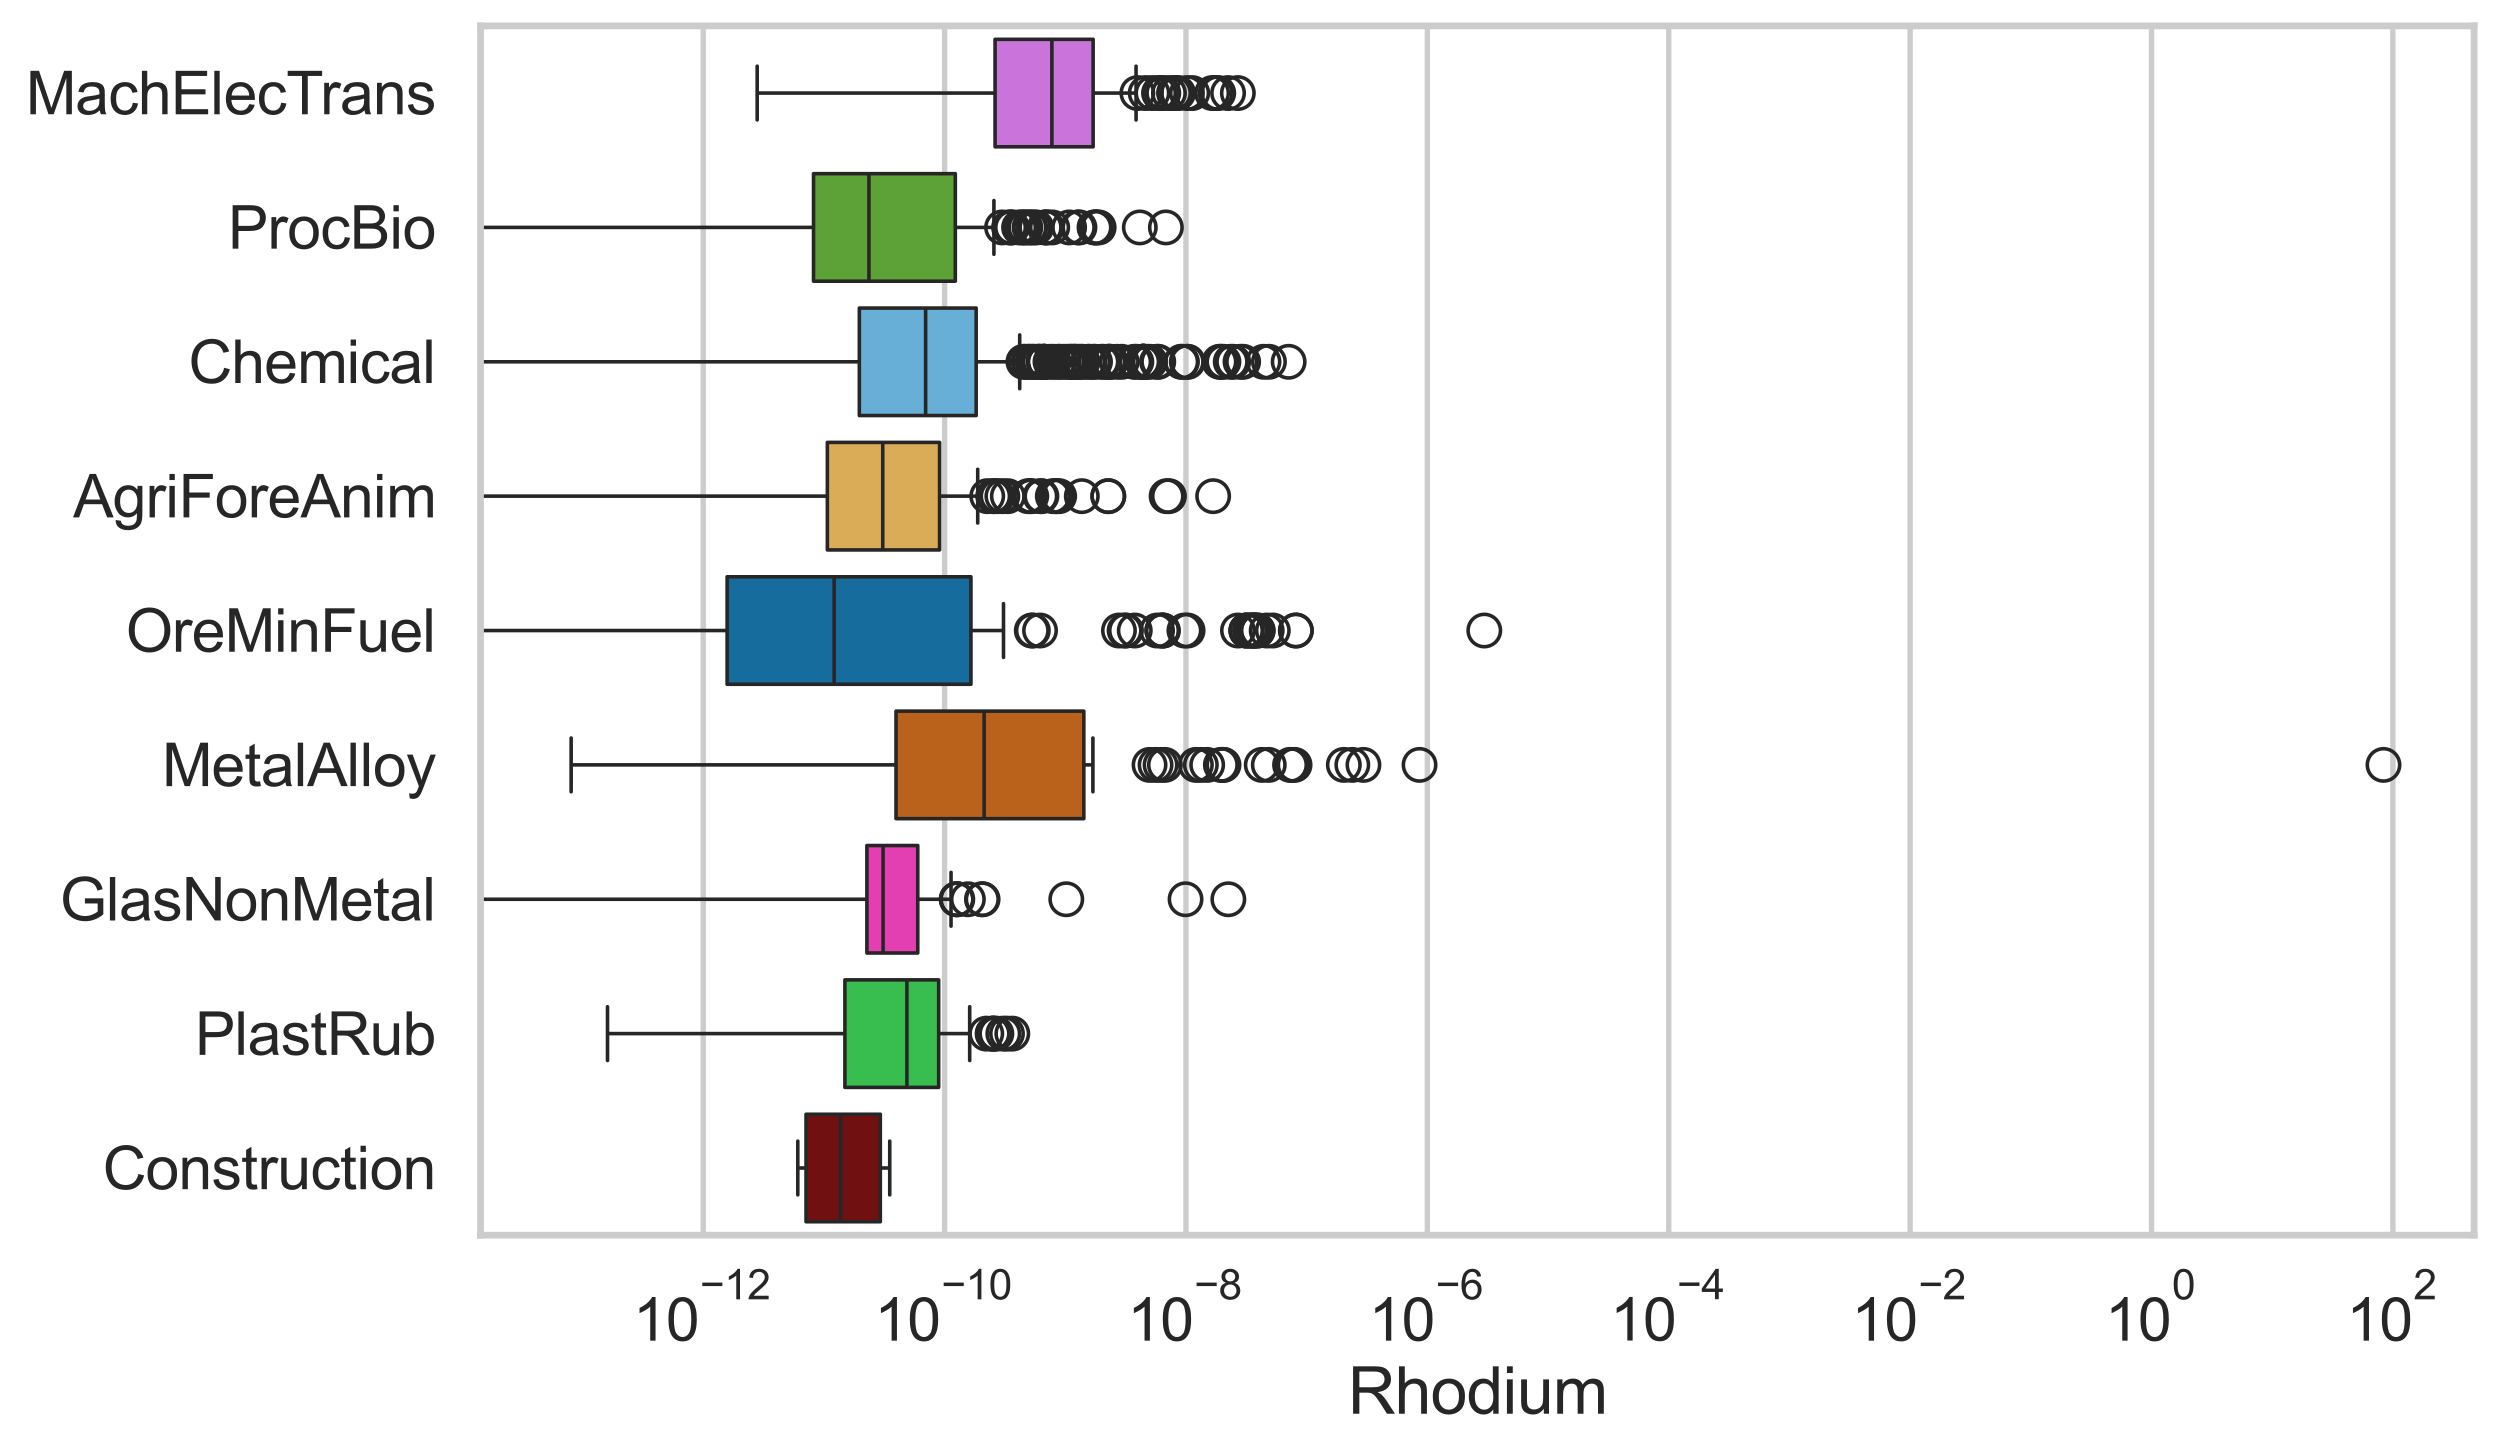 <?xml version="1.0" encoding="utf-8" standalone="no"?>
<!DOCTYPE svg PUBLIC "-//W3C//DTD SVG 1.1//EN"
  "http://www.w3.org/Graphics/SVG/1.1/DTD/svg11.dtd">
<svg xmlns:xlink="http://www.w3.org/1999/xlink" width="695.577pt" height="404.121pt" viewBox="0 0 695.577 404.121" xmlns="http://www.w3.org/2000/svg" version="1.1">
 <defs>
  <style type="text/css">*{stroke-linejoin: round; stroke-linecap: butt}</style>
 </defs>
 <g id="figure_1">
  <g id="patch_1">
   <path d="M 0 404.121 
L 695.577 404.121 
L 695.577 0 
L 0 0 
z
" style="fill: #ffffff"/>
  </g>
  <g id="axes_1">
   <g id="patch_2">
    <path d="M 133.697 343.665 
L 688.377 343.665 
L 688.377 7.2 
L 133.697 7.2 
z
" style="fill: #ffffff"/>
   </g>
   <g id="matplotlib.axis_1">
    <g id="xtick_1">
     <g id="line2d_1">
      <path d="M 195.654 343.665 
L 195.654 7.2 
" clip-path="url(#pe347f5e5fc)" style="fill: none; stroke: #cccccc; stroke-width: 1.5; stroke-linecap: round"/>
     </g>
     <g id="text_1">
      <!-- $\mathdefault{10^{-12}}$ -->
      <g style="fill: #262626" transform="translate(176.101 373.18) scale(0.165 -0.165)">
       <defs>
        <path id="ArialMT-31" d="M 2384 0 
L 1822 0 
L 1822 3584 
Q 1619 3391 1289 3197 
Q 959 3003 697 2906 
L 697 3450 
Q 1169 3672 1522 3987 
Q 1875 4303 2022 4600 
L 2384 4600 
L 2384 0 
z
" transform="scale(0.016)"/>
        <path id="ArialMT-30" d="M 266 2259 
Q 266 3072 433 3567 
Q 600 4063 929 4331 
Q 1259 4600 1759 4600 
Q 2128 4600 2406 4451 
Q 2684 4303 2865 4023 
Q 3047 3744 3150 3342 
Q 3253 2941 3253 2259 
Q 3253 1453 3087 958 
Q 2922 463 2592 192 
Q 2263 -78 1759 -78 
Q 1097 -78 719 397 
Q 266 969 266 2259 
z
M 844 2259 
Q 844 1131 1108 757 
Q 1372 384 1759 384 
Q 2147 384 2411 759 
Q 2675 1134 2675 2259 
Q 2675 3391 2411 3762 
Q 2147 4134 1753 4134 
Q 1366 4134 1134 3806 
Q 844 3388 844 2259 
z
" transform="scale(0.016)"/>
        <path id="ArialMT-2212" d="M 3381 1997 
L 356 1997 
L 356 2522 
L 3381 2522 
L 3381 1997 
z
" transform="scale(0.016)"/>
        <path id="ArialMT-32" d="M 3222 541 
L 3222 0 
L 194 0 
Q 188 203 259 391 
Q 375 700 629 1000 
Q 884 1300 1366 1694 
Q 2113 2306 2375 2664 
Q 2638 3022 2638 3341 
Q 2638 3675 2398 3904 
Q 2159 4134 1775 4134 
Q 1369 4134 1125 3890 
Q 881 3647 878 3216 
L 300 3275 
Q 359 3922 746 4261 
Q 1134 4600 1788 4600 
Q 2447 4600 2831 4234 
Q 3216 3869 3216 3328 
Q 3216 3053 3103 2787 
Q 2991 2522 2730 2228 
Q 2469 1934 1863 1422 
Q 1356 997 1212 845 
Q 1069 694 975 541 
L 3222 541 
z
" transform="scale(0.016)"/>
       </defs>
       <use xlink:href="#ArialMT-31" transform="translate(0 0.994)"/>
       <use xlink:href="#ArialMT-30" transform="translate(55.615 0.994)"/>
       <use xlink:href="#ArialMT-2212" transform="translate(112.973 70.688) scale(0.7)"/>
       <use xlink:href="#ArialMT-31" transform="translate(153.852 70.688) scale(0.7)"/>
       <use xlink:href="#ArialMT-32" transform="translate(192.782 70.688) scale(0.7)"/>
      </g>
     </g>
    </g>
    <g id="xtick_2">
     <g id="line2d_2">
      <path d="M 262.814 343.665 
L 262.814 7.2 
" clip-path="url(#pe347f5e5fc)" style="fill: none; stroke: #cccccc; stroke-width: 1.5; stroke-linecap: round"/>
     </g>
     <g id="text_2">
      <!-- $\mathdefault{10^{-10}}$ -->
      <g style="fill: #262626" transform="translate(243.262 373.18) scale(0.165 -0.165)">
       <use xlink:href="#ArialMT-31" transform="translate(0 0.994)"/>
       <use xlink:href="#ArialMT-30" transform="translate(55.615 0.994)"/>
       <use xlink:href="#ArialMT-2212" transform="translate(112.973 70.688) scale(0.7)"/>
       <use xlink:href="#ArialMT-31" transform="translate(153.852 70.688) scale(0.7)"/>
       <use xlink:href="#ArialMT-30" transform="translate(192.782 70.688) scale(0.7)"/>
      </g>
     </g>
    </g>
    <g id="xtick_3">
     <g id="line2d_3">
      <path d="M 329.975 343.665 
L 329.975 7.2 
" clip-path="url(#pe347f5e5fc)" style="fill: none; stroke: #cccccc; stroke-width: 1.5; stroke-linecap: round"/>
     </g>
     <g id="text_3">
      <!-- $\mathdefault{10^{-8}}$ -->
      <g style="fill: #262626" transform="translate(313.64 373.18) scale(0.165 -0.165)">
       <defs>
        <path id="ArialMT-38" d="M 1131 2484 
Q 781 2613 612 2850 
Q 444 3088 444 3419 
Q 444 3919 803 4259 
Q 1163 4600 1759 4600 
Q 2359 4600 2725 4251 
Q 3091 3903 3091 3403 
Q 3091 3084 2923 2848 
Q 2756 2613 2416 2484 
Q 2838 2347 3058 2040 
Q 3278 1734 3278 1309 
Q 3278 722 2862 322 
Q 2447 -78 1769 -78 
Q 1091 -78 675 323 
Q 259 725 259 1325 
Q 259 1772 486 2073 
Q 713 2375 1131 2484 
z
M 1019 3438 
Q 1019 3113 1228 2906 
Q 1438 2700 1772 2700 
Q 2097 2700 2305 2904 
Q 2513 3109 2513 3406 
Q 2513 3716 2298 3927 
Q 2084 4138 1766 4138 
Q 1444 4138 1231 3931 
Q 1019 3725 1019 3438 
z
M 838 1322 
Q 838 1081 952 856 
Q 1066 631 1291 507 
Q 1516 384 1775 384 
Q 2178 384 2440 643 
Q 2703 903 2703 1303 
Q 2703 1709 2433 1975 
Q 2163 2241 1756 2241 
Q 1359 2241 1098 1978 
Q 838 1716 838 1322 
z
" transform="scale(0.016)"/>
       </defs>
       <use xlink:href="#ArialMT-31" transform="translate(0 0.994)"/>
       <use xlink:href="#ArialMT-30" transform="translate(55.615 0.994)"/>
       <use xlink:href="#ArialMT-2212" transform="translate(112.973 70.688) scale(0.7)"/>
       <use xlink:href="#ArialMT-38" transform="translate(153.852 70.688) scale(0.7)"/>
      </g>
     </g>
    </g>
    <g id="xtick_4">
     <g id="line2d_4">
      <path d="M 397.136 343.665 
L 397.136 7.2 
" clip-path="url(#pe347f5e5fc)" style="fill: none; stroke: #cccccc; stroke-width: 1.5; stroke-linecap: round"/>
     </g>
     <g id="text_4">
      <!-- $\mathdefault{10^{-6}}$ -->
      <g style="fill: #262626" transform="translate(380.801 373.18) scale(0.165 -0.165)">
       <defs>
        <path id="ArialMT-36" d="M 3184 3459 
L 2625 3416 
Q 2550 3747 2413 3897 
Q 2184 4138 1850 4138 
Q 1581 4138 1378 3988 
Q 1113 3794 959 3422 
Q 806 3050 800 2363 
Q 1003 2672 1297 2822 
Q 1591 2972 1913 2972 
Q 2475 2972 2870 2558 
Q 3266 2144 3266 1488 
Q 3266 1056 3080 686 
Q 2894 316 2569 119 
Q 2244 -78 1831 -78 
Q 1128 -78 684 439 
Q 241 956 241 2144 
Q 241 3472 731 4075 
Q 1159 4600 1884 4600 
Q 2425 4600 2770 4297 
Q 3116 3994 3184 3459 
z
M 888 1484 
Q 888 1194 1011 928 
Q 1134 663 1356 523 
Q 1578 384 1822 384 
Q 2178 384 2434 671 
Q 2691 959 2691 1453 
Q 2691 1928 2437 2201 
Q 2184 2475 1800 2475 
Q 1419 2475 1153 2201 
Q 888 1928 888 1484 
z
" transform="scale(0.016)"/>
       </defs>
       <use xlink:href="#ArialMT-31" transform="translate(0 0.994)"/>
       <use xlink:href="#ArialMT-30" transform="translate(55.615 0.994)"/>
       <use xlink:href="#ArialMT-2212" transform="translate(112.973 70.688) scale(0.7)"/>
       <use xlink:href="#ArialMT-36" transform="translate(153.852 70.688) scale(0.7)"/>
      </g>
     </g>
    </g>
    <g id="xtick_5">
     <g id="line2d_5">
      <path d="M 464.296 343.665 
L 464.296 7.2 
" clip-path="url(#pe347f5e5fc)" style="fill: none; stroke: #cccccc; stroke-width: 1.5; stroke-linecap: round"/>
     </g>
     <g id="text_5">
      <!-- $\mathdefault{10^{-4}}$ -->
      <g style="fill: #262626" transform="translate(447.961 373.015) scale(0.165 -0.165)">
       <defs>
        <path id="ArialMT-34" d="M 2069 0 
L 2069 1097 
L 81 1097 
L 81 1613 
L 2172 4581 
L 2631 4581 
L 2631 1613 
L 3250 1613 
L 3250 1097 
L 2631 1097 
L 2631 0 
L 2069 0 
z
M 2069 1613 
L 2069 3678 
L 634 1613 
L 2069 1613 
z
" transform="scale(0.016)"/>
       </defs>
       <use xlink:href="#ArialMT-31" transform="translate(0 0.202)"/>
       <use xlink:href="#ArialMT-30" transform="translate(55.615 0.202)"/>
       <use xlink:href="#ArialMT-2212" transform="translate(112.973 69.895) scale(0.7)"/>
       <use xlink:href="#ArialMT-34" transform="translate(153.852 69.895) scale(0.7)"/>
      </g>
     </g>
    </g>
    <g id="xtick_6">
     <g id="line2d_6">
      <path d="M 531.457 343.665 
L 531.457 7.2 
" clip-path="url(#pe347f5e5fc)" style="fill: none; stroke: #cccccc; stroke-width: 1.5; stroke-linecap: round"/>
     </g>
     <g id="text_6">
      <!-- $\mathdefault{10^{-2}}$ -->
      <g style="fill: #262626" transform="translate(515.122 373.18) scale(0.165 -0.165)">
       <use xlink:href="#ArialMT-31" transform="translate(0 0.994)"/>
       <use xlink:href="#ArialMT-30" transform="translate(55.615 0.994)"/>
       <use xlink:href="#ArialMT-2212" transform="translate(112.973 70.688) scale(0.7)"/>
       <use xlink:href="#ArialMT-32" transform="translate(153.852 70.688) scale(0.7)"/>
      </g>
     </g>
    </g>
    <g id="xtick_7">
     <g id="line2d_7">
      <path d="M 598.617 343.665 
L 598.617 7.2 
" clip-path="url(#pe347f5e5fc)" style="fill: none; stroke: #cccccc; stroke-width: 1.5; stroke-linecap: round"/>
     </g>
     <g id="text_7">
      <!-- $\mathdefault{10^{0}}$ -->
      <g style="fill: #262626" transform="translate(585.665 373.18) scale(0.165 -0.165)">
       <use xlink:href="#ArialMT-31" transform="translate(0 0.994)"/>
       <use xlink:href="#ArialMT-30" transform="translate(55.615 0.994)"/>
       <use xlink:href="#ArialMT-30" transform="translate(112.973 70.688) scale(0.7)"/>
      </g>
     </g>
    </g>
    <g id="xtick_8">
     <g id="line2d_8">
      <path d="M 665.778 343.665 
L 665.778 7.2 
" clip-path="url(#pe347f5e5fc)" style="fill: none; stroke: #cccccc; stroke-width: 1.5; stroke-linecap: round"/>
     </g>
     <g id="text_8">
      <!-- $\mathdefault{10^{2}}$ -->
      <g style="fill: #262626" transform="translate(652.826 373.18) scale(0.165 -0.165)">
       <use xlink:href="#ArialMT-31" transform="translate(0 0.994)"/>
       <use xlink:href="#ArialMT-30" transform="translate(55.615 0.994)"/>
       <use xlink:href="#ArialMT-32" transform="translate(112.973 70.688) scale(0.7)"/>
      </g>
     </g>
    </g>
    <g id="text_9">
     <!-- Rhodium -->
     <g style="fill: #262626" transform="translate(375.021 393.344) scale(0.18 -0.18)">
      <defs>
       <path id="ArialMT-52" d="M 503 0 
L 503 4581 
L 2534 4581 
Q 3147 4581 3465 4457 
Q 3784 4334 3975 4021 
Q 4166 3709 4166 3331 
Q 4166 2844 3850 2509 
Q 3534 2175 2875 2084 
Q 3116 1969 3241 1856 
Q 3506 1613 3744 1247 
L 4541 0 
L 3778 0 
L 3172 953 
Q 2906 1366 2734 1584 
Q 2563 1803 2427 1890 
Q 2291 1978 2150 2013 
Q 2047 2034 1813 2034 
L 1109 2034 
L 1109 0 
L 503 0 
z
M 1109 2559 
L 2413 2559 
Q 2828 2559 3062 2645 
Q 3297 2731 3419 2920 
Q 3541 3109 3541 3331 
Q 3541 3656 3305 3865 
Q 3069 4075 2559 4075 
L 1109 4075 
L 1109 2559 
z
" transform="scale(0.016)"/>
       <path id="ArialMT-68" d="M 422 0 
L 422 4581 
L 984 4581 
L 984 2938 
Q 1378 3394 1978 3394 
Q 2347 3394 2619 3248 
Q 2891 3103 3008 2847 
Q 3125 2591 3125 2103 
L 3125 0 
L 2563 0 
L 2563 2103 
Q 2563 2525 2380 2717 
Q 2197 2909 1863 2909 
Q 1613 2909 1392 2779 
Q 1172 2650 1078 2428 
Q 984 2206 984 1816 
L 984 0 
L 422 0 
z
" transform="scale(0.016)"/>
       <path id="ArialMT-6f" d="M 213 1659 
Q 213 2581 725 3025 
Q 1153 3394 1769 3394 
Q 2453 3394 2887 2945 
Q 3322 2497 3322 1706 
Q 3322 1066 3130 698 
Q 2938 331 2570 128 
Q 2203 -75 1769 -75 
Q 1072 -75 642 372 
Q 213 819 213 1659 
z
M 791 1659 
Q 791 1022 1069 705 
Q 1347 388 1769 388 
Q 2188 388 2466 706 
Q 2744 1025 2744 1678 
Q 2744 2294 2464 2611 
Q 2184 2928 1769 2928 
Q 1347 2928 1069 2612 
Q 791 2297 791 1659 
z
" transform="scale(0.016)"/>
       <path id="ArialMT-64" d="M 2575 0 
L 2575 419 
Q 2259 -75 1647 -75 
Q 1250 -75 917 144 
Q 584 363 401 755 
Q 219 1147 219 1656 
Q 219 2153 384 2558 
Q 550 2963 881 3178 
Q 1213 3394 1622 3394 
Q 1922 3394 2156 3267 
Q 2391 3141 2538 2938 
L 2538 4581 
L 3097 4581 
L 3097 0 
L 2575 0 
z
M 797 1656 
Q 797 1019 1065 703 
Q 1334 388 1700 388 
Q 2069 388 2326 689 
Q 2584 991 2584 1609 
Q 2584 2291 2321 2609 
Q 2059 2928 1675 2928 
Q 1300 2928 1048 2622 
Q 797 2316 797 1656 
z
" transform="scale(0.016)"/>
       <path id="ArialMT-69" d="M 425 3934 
L 425 4581 
L 988 4581 
L 988 3934 
L 425 3934 
z
M 425 0 
L 425 3319 
L 988 3319 
L 988 0 
L 425 0 
z
" transform="scale(0.016)"/>
       <path id="ArialMT-75" d="M 2597 0 
L 2597 488 
Q 2209 -75 1544 -75 
Q 1250 -75 995 37 
Q 741 150 617 320 
Q 494 491 444 738 
Q 409 903 409 1263 
L 409 3319 
L 972 3319 
L 972 1478 
Q 972 1038 1006 884 
Q 1059 663 1231 536 
Q 1403 409 1656 409 
Q 1909 409 2131 539 
Q 2353 669 2445 892 
Q 2538 1116 2538 1541 
L 2538 3319 
L 3100 3319 
L 3100 0 
L 2597 0 
z
" transform="scale(0.016)"/>
       <path id="ArialMT-6d" d="M 422 0 
L 422 3319 
L 925 3319 
L 925 2853 
Q 1081 3097 1340 3245 
Q 1600 3394 1931 3394 
Q 2300 3394 2536 3241 
Q 2772 3088 2869 2813 
Q 3263 3394 3894 3394 
Q 4388 3394 4653 3120 
Q 4919 2847 4919 2278 
L 4919 0 
L 4359 0 
L 4359 2091 
Q 4359 2428 4304 2576 
Q 4250 2725 4106 2815 
Q 3963 2906 3769 2906 
Q 3419 2906 3187 2673 
Q 2956 2441 2956 1928 
L 2956 0 
L 2394 0 
L 2394 2156 
Q 2394 2531 2256 2718 
Q 2119 2906 1806 2906 
Q 1569 2906 1367 2781 
Q 1166 2656 1075 2415 
Q 984 2175 984 1722 
L 984 0 
L 422 0 
z
" transform="scale(0.016)"/>
      </defs>
      <use xlink:href="#ArialMT-52"/>
      <use xlink:href="#ArialMT-68" transform="translate(72.217 0)"/>
      <use xlink:href="#ArialMT-6f" transform="translate(127.832 0)"/>
      <use xlink:href="#ArialMT-64" transform="translate(183.447 0)"/>
      <use xlink:href="#ArialMT-69" transform="translate(239.062 0)"/>
      <use xlink:href="#ArialMT-75" transform="translate(261.279 0)"/>
      <use xlink:href="#ArialMT-6d" transform="translate(316.895 0)"/>
     </g>
    </g>
   </g>
   <g id="matplotlib.axis_2">
    <g id="ytick_1">
     <g id="text_10">
      <!-- MachElecTrans -->
      <g style="fill: #262626" transform="translate(7.2 31.798) scale(0.165 -0.165)">
       <defs>
        <path id="ArialMT-4d" d="M 475 0 
L 475 4581 
L 1388 4581 
L 2472 1338 
Q 2622 884 2691 659 
Q 2769 909 2934 1394 
L 4031 4581 
L 4847 4581 
L 4847 0 
L 4263 0 
L 4263 3834 
L 2931 0 
L 2384 0 
L 1059 3900 
L 1059 0 
L 475 0 
z
" transform="scale(0.016)"/>
        <path id="ArialMT-61" d="M 2588 409 
Q 2275 144 1986 34 
Q 1697 -75 1366 -75 
Q 819 -75 525 192 
Q 231 459 231 875 
Q 231 1119 342 1320 
Q 453 1522 633 1644 
Q 813 1766 1038 1828 
Q 1203 1872 1538 1913 
Q 2219 1994 2541 2106 
Q 2544 2222 2544 2253 
Q 2544 2597 2384 2738 
Q 2169 2928 1744 2928 
Q 1347 2928 1158 2789 
Q 969 2650 878 2297 
L 328 2372 
Q 403 2725 575 2942 
Q 747 3159 1072 3276 
Q 1397 3394 1825 3394 
Q 2250 3394 2515 3294 
Q 2781 3194 2906 3042 
Q 3031 2891 3081 2659 
Q 3109 2516 3109 2141 
L 3109 1391 
Q 3109 606 3145 398 
Q 3181 191 3288 0 
L 2700 0 
Q 2613 175 2588 409 
z
M 2541 1666 
Q 2234 1541 1622 1453 
Q 1275 1403 1131 1340 
Q 988 1278 909 1158 
Q 831 1038 831 891 
Q 831 666 1001 516 
Q 1172 366 1500 366 
Q 1825 366 2078 508 
Q 2331 650 2450 897 
Q 2541 1088 2541 1459 
L 2541 1666 
z
" transform="scale(0.016)"/>
        <path id="ArialMT-63" d="M 2588 1216 
L 3141 1144 
Q 3050 572 2676 248 
Q 2303 -75 1759 -75 
Q 1078 -75 664 370 
Q 250 816 250 1647 
Q 250 2184 428 2587 
Q 606 2991 970 3192 
Q 1334 3394 1763 3394 
Q 2303 3394 2647 3120 
Q 2991 2847 3088 2344 
L 2541 2259 
Q 2463 2594 2264 2762 
Q 2066 2931 1784 2931 
Q 1359 2931 1093 2626 
Q 828 2322 828 1663 
Q 828 994 1084 691 
Q 1341 388 1753 388 
Q 2084 388 2306 591 
Q 2528 794 2588 1216 
z
" transform="scale(0.016)"/>
        <path id="ArialMT-45" d="M 506 0 
L 506 4581 
L 3819 4581 
L 3819 4041 
L 1113 4041 
L 1113 2638 
L 3647 2638 
L 3647 2100 
L 1113 2100 
L 1113 541 
L 3925 541 
L 3925 0 
L 506 0 
z
" transform="scale(0.016)"/>
        <path id="ArialMT-6c" d="M 409 0 
L 409 4581 
L 972 4581 
L 972 0 
L 409 0 
z
" transform="scale(0.016)"/>
        <path id="ArialMT-65" d="M 2694 1069 
L 3275 997 
Q 3138 488 2766 206 
Q 2394 -75 1816 -75 
Q 1088 -75 661 373 
Q 234 822 234 1631 
Q 234 2469 665 2931 
Q 1097 3394 1784 3394 
Q 2450 3394 2872 2941 
Q 3294 2488 3294 1666 
Q 3294 1616 3291 1516 
L 816 1516 
Q 847 969 1125 678 
Q 1403 388 1819 388 
Q 2128 388 2347 550 
Q 2566 713 2694 1069 
z
M 847 1978 
L 2700 1978 
Q 2663 2397 2488 2606 
Q 2219 2931 1791 2931 
Q 1403 2931 1139 2672 
Q 875 2413 847 1978 
z
" transform="scale(0.016)"/>
        <path id="ArialMT-54" d="M 1659 0 
L 1659 4041 
L 150 4041 
L 150 4581 
L 3781 4581 
L 3781 4041 
L 2266 4041 
L 2266 0 
L 1659 0 
z
" transform="scale(0.016)"/>
        <path id="ArialMT-72" d="M 416 0 
L 416 3319 
L 922 3319 
L 922 2816 
Q 1116 3169 1280 3281 
Q 1444 3394 1641 3394 
Q 1925 3394 2219 3213 
L 2025 2691 
Q 1819 2813 1613 2813 
Q 1428 2813 1281 2702 
Q 1134 2591 1072 2394 
Q 978 2094 978 1738 
L 978 0 
L 416 0 
z
" transform="scale(0.016)"/>
        <path id="ArialMT-6e" d="M 422 0 
L 422 3319 
L 928 3319 
L 928 2847 
Q 1294 3394 1984 3394 
Q 2284 3394 2536 3286 
Q 2788 3178 2913 3003 
Q 3038 2828 3088 2588 
Q 3119 2431 3119 2041 
L 3119 0 
L 2556 0 
L 2556 2019 
Q 2556 2363 2490 2533 
Q 2425 2703 2258 2804 
Q 2091 2906 1866 2906 
Q 1506 2906 1245 2678 
Q 984 2450 984 1813 
L 984 0 
L 422 0 
z
" transform="scale(0.016)"/>
        <path id="ArialMT-73" d="M 197 991 
L 753 1078 
Q 800 744 1014 566 
Q 1228 388 1613 388 
Q 2000 388 2187 545 
Q 2375 703 2375 916 
Q 2375 1106 2209 1216 
Q 2094 1291 1634 1406 
Q 1016 1563 777 1677 
Q 538 1791 414 1992 
Q 291 2194 291 2438 
Q 291 2659 392 2848 
Q 494 3038 669 3163 
Q 800 3259 1026 3326 
Q 1253 3394 1513 3394 
Q 1903 3394 2198 3281 
Q 2494 3169 2634 2976 
Q 2775 2784 2828 2463 
L 2278 2388 
Q 2241 2644 2061 2787 
Q 1881 2931 1553 2931 
Q 1166 2931 1000 2803 
Q 834 2675 834 2503 
Q 834 2394 903 2306 
Q 972 2216 1119 2156 
Q 1203 2125 1616 2013 
Q 2213 1853 2448 1751 
Q 2684 1650 2818 1456 
Q 2953 1263 2953 975 
Q 2953 694 2789 445 
Q 2625 197 2315 61 
Q 2006 -75 1616 -75 
Q 969 -75 630 194 
Q 291 463 197 991 
z
" transform="scale(0.016)"/>
       </defs>
       <use xlink:href="#ArialMT-4d"/>
       <use xlink:href="#ArialMT-61" transform="translate(83.301 0)"/>
       <use xlink:href="#ArialMT-63" transform="translate(138.916 0)"/>
       <use xlink:href="#ArialMT-68" transform="translate(188.916 0)"/>
       <use xlink:href="#ArialMT-45" transform="translate(244.531 0)"/>
       <use xlink:href="#ArialMT-6c" transform="translate(311.23 0)"/>
       <use xlink:href="#ArialMT-65" transform="translate(333.447 0)"/>
       <use xlink:href="#ArialMT-63" transform="translate(389.062 0)"/>
       <use xlink:href="#ArialMT-54" transform="translate(439.062 0)"/>
       <use xlink:href="#ArialMT-72" transform="translate(496.396 0)"/>
       <use xlink:href="#ArialMT-61" transform="translate(529.697 0)"/>
       <use xlink:href="#ArialMT-6e" transform="translate(585.312 0)"/>
       <use xlink:href="#ArialMT-73" transform="translate(640.928 0)"/>
      </g>
     </g>
    </g>
    <g id="ytick_2">
     <g id="text_11">
      <!-- ProcBio -->
      <g style="fill: #262626" transform="translate(63.424 69.183) scale(0.165 -0.165)">
       <defs>
        <path id="ArialMT-50" d="M 494 0 
L 494 4581 
L 2222 4581 
Q 2678 4581 2919 4538 
Q 3256 4481 3484 4323 
Q 3713 4166 3852 3881 
Q 3991 3597 3991 3256 
Q 3991 2672 3619 2267 
Q 3247 1863 2275 1863 
L 1100 1863 
L 1100 0 
L 494 0 
z
M 1100 2403 
L 2284 2403 
Q 2872 2403 3119 2622 
Q 3366 2841 3366 3238 
Q 3366 3525 3220 3729 
Q 3075 3934 2838 4000 
Q 2684 4041 2272 4041 
L 1100 4041 
L 1100 2403 
z
" transform="scale(0.016)"/>
        <path id="ArialMT-42" d="M 469 0 
L 469 4581 
L 2188 4581 
Q 2713 4581 3030 4442 
Q 3347 4303 3526 4014 
Q 3706 3725 3706 3409 
Q 3706 3116 3547 2856 
Q 3388 2597 3066 2438 
Q 3481 2316 3704 2022 
Q 3928 1728 3928 1328 
Q 3928 1006 3792 729 
Q 3656 453 3456 303 
Q 3256 153 2954 76 
Q 2653 0 2216 0 
L 469 0 
z
M 1075 2656 
L 2066 2656 
Q 2469 2656 2644 2709 
Q 2875 2778 2992 2937 
Q 3109 3097 3109 3338 
Q 3109 3566 3000 3739 
Q 2891 3913 2687 3977 
Q 2484 4041 1991 4041 
L 1075 4041 
L 1075 2656 
z
M 1075 541 
L 2216 541 
Q 2509 541 2628 563 
Q 2838 600 2978 687 
Q 3119 775 3209 942 
Q 3300 1109 3300 1328 
Q 3300 1584 3169 1773 
Q 3038 1963 2805 2039 
Q 2572 2116 2134 2116 
L 1075 2116 
L 1075 541 
z
" transform="scale(0.016)"/>
       </defs>
       <use xlink:href="#ArialMT-50"/>
       <use xlink:href="#ArialMT-72" transform="translate(66.699 0)"/>
       <use xlink:href="#ArialMT-6f" transform="translate(100 0)"/>
       <use xlink:href="#ArialMT-63" transform="translate(155.615 0)"/>
       <use xlink:href="#ArialMT-42" transform="translate(205.615 0)"/>
       <use xlink:href="#ArialMT-69" transform="translate(272.314 0)"/>
       <use xlink:href="#ArialMT-6f" transform="translate(294.531 0)"/>
      </g>
     </g>
    </g>
    <g id="ytick_3">
     <g id="text_12">
      <!-- Chemical -->
      <g style="fill: #262626" transform="translate(52.428 106.568) scale(0.165 -0.165)">
       <defs>
        <path id="ArialMT-43" d="M 3763 1606 
L 4369 1453 
Q 4178 706 3683 314 
Q 3188 -78 2472 -78 
Q 1731 -78 1267 223 
Q 803 525 561 1097 
Q 319 1669 319 2325 
Q 319 3041 592 3573 
Q 866 4106 1370 4382 
Q 1875 4659 2481 4659 
Q 3169 4659 3637 4309 
Q 4106 3959 4291 3325 
L 3694 3184 
Q 3534 3684 3231 3912 
Q 2928 4141 2469 4141 
Q 1941 4141 1586 3887 
Q 1231 3634 1087 3207 
Q 944 2781 944 2328 
Q 944 1744 1114 1308 
Q 1284 872 1643 656 
Q 2003 441 2422 441 
Q 2931 441 3284 734 
Q 3638 1028 3763 1606 
z
" transform="scale(0.016)"/>
       </defs>
       <use xlink:href="#ArialMT-43"/>
       <use xlink:href="#ArialMT-68" transform="translate(72.217 0)"/>
       <use xlink:href="#ArialMT-65" transform="translate(127.832 0)"/>
       <use xlink:href="#ArialMT-6d" transform="translate(183.447 0)"/>
       <use xlink:href="#ArialMT-69" transform="translate(266.748 0)"/>
       <use xlink:href="#ArialMT-63" transform="translate(288.965 0)"/>
       <use xlink:href="#ArialMT-61" transform="translate(338.965 0)"/>
       <use xlink:href="#ArialMT-6c" transform="translate(394.58 0)"/>
      </g>
     </g>
    </g>
    <g id="ytick_4">
     <g id="text_13">
      <!-- AgriForeAnim -->
      <g style="fill: #262626" transform="translate(20.341 143.953) scale(0.165 -0.165)">
       <defs>
        <path id="ArialMT-41" d="M -9 0 
L 1750 4581 
L 2403 4581 
L 4278 0 
L 3588 0 
L 3053 1388 
L 1138 1388 
L 634 0 
L -9 0 
z
M 1313 1881 
L 2866 1881 
L 2388 3150 
Q 2169 3728 2063 4100 
Q 1975 3659 1816 3225 
L 1313 1881 
z
" transform="scale(0.016)"/>
        <path id="ArialMT-67" d="M 319 -275 
L 866 -356 
Q 900 -609 1056 -725 
Q 1266 -881 1628 -881 
Q 2019 -881 2231 -725 
Q 2444 -569 2519 -288 
Q 2563 -116 2559 434 
Q 2191 0 1641 0 
Q 956 0 581 494 
Q 206 988 206 1678 
Q 206 2153 378 2554 
Q 550 2956 876 3175 
Q 1203 3394 1644 3394 
Q 2231 3394 2613 2919 
L 2613 3319 
L 3131 3319 
L 3131 450 
Q 3131 -325 2973 -648 
Q 2816 -972 2473 -1159 
Q 2131 -1347 1631 -1347 
Q 1038 -1347 672 -1080 
Q 306 -813 319 -275 
z
M 784 1719 
Q 784 1066 1043 766 
Q 1303 466 1694 466 
Q 2081 466 2343 764 
Q 2606 1063 2606 1700 
Q 2606 2309 2336 2618 
Q 2066 2928 1684 2928 
Q 1309 2928 1046 2623 
Q 784 2319 784 1719 
z
" transform="scale(0.016)"/>
        <path id="ArialMT-46" d="M 525 0 
L 525 4581 
L 3616 4581 
L 3616 4041 
L 1131 4041 
L 1131 2622 
L 3281 2622 
L 3281 2081 
L 1131 2081 
L 1131 0 
L 525 0 
z
" transform="scale(0.016)"/>
       </defs>
       <use xlink:href="#ArialMT-41"/>
       <use xlink:href="#ArialMT-67" transform="translate(66.699 0)"/>
       <use xlink:href="#ArialMT-72" transform="translate(122.314 0)"/>
       <use xlink:href="#ArialMT-69" transform="translate(155.615 0)"/>
       <use xlink:href="#ArialMT-46" transform="translate(177.832 0)"/>
       <use xlink:href="#ArialMT-6f" transform="translate(238.916 0)"/>
       <use xlink:href="#ArialMT-72" transform="translate(294.531 0)"/>
       <use xlink:href="#ArialMT-65" transform="translate(327.832 0)"/>
       <use xlink:href="#ArialMT-41" transform="translate(383.447 0)"/>
       <use xlink:href="#ArialMT-6e" transform="translate(450.146 0)"/>
       <use xlink:href="#ArialMT-69" transform="translate(505.762 0)"/>
       <use xlink:href="#ArialMT-6d" transform="translate(527.979 0)"/>
      </g>
     </g>
    </g>
    <g id="ytick_5">
     <g id="text_14">
      <!-- OreMinFuel -->
      <g style="fill: #262626" transform="translate(35.013 181.337) scale(0.165 -0.165)">
       <defs>
        <path id="ArialMT-4f" d="M 309 2231 
Q 309 3372 921 4017 
Q 1534 4663 2503 4663 
Q 3138 4663 3647 4359 
Q 4156 4056 4423 3514 
Q 4691 2972 4691 2284 
Q 4691 1588 4409 1038 
Q 4128 488 3612 205 
Q 3097 -78 2500 -78 
Q 1853 -78 1343 234 
Q 834 547 571 1087 
Q 309 1628 309 2231 
z
M 934 2222 
Q 934 1394 1379 917 
Q 1825 441 2497 441 
Q 3181 441 3623 922 
Q 4066 1403 4066 2288 
Q 4066 2847 3877 3264 
Q 3688 3681 3323 3911 
Q 2959 4141 2506 4141 
Q 1863 4141 1398 3698 
Q 934 3256 934 2222 
z
" transform="scale(0.016)"/>
       </defs>
       <use xlink:href="#ArialMT-4f"/>
       <use xlink:href="#ArialMT-72" transform="translate(77.783 0)"/>
       <use xlink:href="#ArialMT-65" transform="translate(111.084 0)"/>
       <use xlink:href="#ArialMT-4d" transform="translate(166.699 0)"/>
       <use xlink:href="#ArialMT-69" transform="translate(250 0)"/>
       <use xlink:href="#ArialMT-6e" transform="translate(272.217 0)"/>
       <use xlink:href="#ArialMT-46" transform="translate(327.832 0)"/>
       <use xlink:href="#ArialMT-75" transform="translate(388.916 0)"/>
       <use xlink:href="#ArialMT-65" transform="translate(444.531 0)"/>
       <use xlink:href="#ArialMT-6c" transform="translate(500.146 0)"/>
      </g>
     </g>
    </g>
    <g id="ytick_6">
     <g id="text_15">
      <!-- MetalAlloy -->
      <g style="fill: #262626" transform="translate(45.088 218.722) scale(0.165 -0.165)">
       <defs>
        <path id="ArialMT-74" d="M 1650 503 
L 1731 6 
Q 1494 -44 1306 -44 
Q 1000 -44 831 53 
Q 663 150 594 308 
Q 525 466 525 972 
L 525 2881 
L 113 2881 
L 113 3319 
L 525 3319 
L 525 4141 
L 1084 4478 
L 1084 3319 
L 1650 3319 
L 1650 2881 
L 1084 2881 
L 1084 941 
Q 1084 700 1114 631 
Q 1144 563 1211 522 
Q 1278 481 1403 481 
Q 1497 481 1650 503 
z
" transform="scale(0.016)"/>
        <path id="ArialMT-79" d="M 397 -1278 
L 334 -750 
Q 519 -800 656 -800 
Q 844 -800 956 -737 
Q 1069 -675 1141 -563 
Q 1194 -478 1313 -144 
Q 1328 -97 1363 -6 
L 103 3319 
L 709 3319 
L 1400 1397 
Q 1534 1031 1641 628 
Q 1738 1016 1872 1384 
L 2581 3319 
L 3144 3319 
L 1881 -56 
Q 1678 -603 1566 -809 
Q 1416 -1088 1222 -1217 
Q 1028 -1347 759 -1347 
Q 597 -1347 397 -1278 
z
" transform="scale(0.016)"/>
       </defs>
       <use xlink:href="#ArialMT-4d"/>
       <use xlink:href="#ArialMT-65" transform="translate(83.301 0)"/>
       <use xlink:href="#ArialMT-74" transform="translate(138.916 0)"/>
       <use xlink:href="#ArialMT-61" transform="translate(166.699 0)"/>
       <use xlink:href="#ArialMT-6c" transform="translate(222.314 0)"/>
       <use xlink:href="#ArialMT-41" transform="translate(244.531 0)"/>
       <use xlink:href="#ArialMT-6c" transform="translate(311.23 0)"/>
       <use xlink:href="#ArialMT-6c" transform="translate(333.447 0)"/>
       <use xlink:href="#ArialMT-6f" transform="translate(355.664 0)"/>
       <use xlink:href="#ArialMT-79" transform="translate(411.279 0)"/>
      </g>
     </g>
    </g>
    <g id="ytick_7">
     <g id="text_16">
      <!-- GlasNonMetal -->
      <g style="fill: #262626" transform="translate(16.659 256.107) scale(0.165 -0.165)">
       <defs>
        <path id="ArialMT-47" d="M 2638 1797 
L 2638 2334 
L 4578 2338 
L 4578 638 
Q 4131 281 3656 101 
Q 3181 -78 2681 -78 
Q 2006 -78 1454 211 
Q 903 500 622 1047 
Q 341 1594 341 2269 
Q 341 2938 620 3517 
Q 900 4097 1425 4378 
Q 1950 4659 2634 4659 
Q 3131 4659 3532 4498 
Q 3934 4338 4162 4050 
Q 4391 3763 4509 3300 
L 3963 3150 
Q 3859 3500 3706 3700 
Q 3553 3900 3268 4020 
Q 2984 4141 2638 4141 
Q 2222 4141 1919 4014 
Q 1616 3888 1430 3681 
Q 1244 3475 1141 3228 
Q 966 2803 966 2306 
Q 966 1694 1177 1281 
Q 1388 869 1791 669 
Q 2194 469 2647 469 
Q 3041 469 3416 620 
Q 3791 772 3984 944 
L 3984 1797 
L 2638 1797 
z
" transform="scale(0.016)"/>
        <path id="ArialMT-4e" d="M 488 0 
L 488 4581 
L 1109 4581 
L 3516 984 
L 3516 4581 
L 4097 4581 
L 4097 0 
L 3475 0 
L 1069 3600 
L 1069 0 
L 488 0 
z
" transform="scale(0.016)"/>
       </defs>
       <use xlink:href="#ArialMT-47"/>
       <use xlink:href="#ArialMT-6c" transform="translate(77.783 0)"/>
       <use xlink:href="#ArialMT-61" transform="translate(100 0)"/>
       <use xlink:href="#ArialMT-73" transform="translate(155.615 0)"/>
       <use xlink:href="#ArialMT-4e" transform="translate(205.615 0)"/>
       <use xlink:href="#ArialMT-6f" transform="translate(277.832 0)"/>
       <use xlink:href="#ArialMT-6e" transform="translate(333.447 0)"/>
       <use xlink:href="#ArialMT-4d" transform="translate(389.062 0)"/>
       <use xlink:href="#ArialMT-65" transform="translate(472.363 0)"/>
       <use xlink:href="#ArialMT-74" transform="translate(527.979 0)"/>
       <use xlink:href="#ArialMT-61" transform="translate(555.762 0)"/>
       <use xlink:href="#ArialMT-6c" transform="translate(611.377 0)"/>
      </g>
     </g>
    </g>
    <g id="ytick_8">
     <g id="text_17">
      <!-- PlastRub -->
      <g style="fill: #262626" transform="translate(54.248 293.492) scale(0.165 -0.165)">
       <defs>
        <path id="ArialMT-62" d="M 941 0 
L 419 0 
L 419 4581 
L 981 4581 
L 981 2947 
Q 1338 3394 1891 3394 
Q 2197 3394 2470 3270 
Q 2744 3147 2920 2923 
Q 3097 2700 3197 2384 
Q 3297 2069 3297 1709 
Q 3297 856 2875 390 
Q 2453 -75 1863 -75 
Q 1275 -75 941 416 
L 941 0 
z
M 934 1684 
Q 934 1088 1097 822 
Q 1363 388 1816 388 
Q 2184 388 2453 708 
Q 2722 1028 2722 1663 
Q 2722 2313 2464 2622 
Q 2206 2931 1841 2931 
Q 1472 2931 1203 2611 
Q 934 2291 934 1684 
z
" transform="scale(0.016)"/>
       </defs>
       <use xlink:href="#ArialMT-50"/>
       <use xlink:href="#ArialMT-6c" transform="translate(66.699 0)"/>
       <use xlink:href="#ArialMT-61" transform="translate(88.916 0)"/>
       <use xlink:href="#ArialMT-73" transform="translate(144.531 0)"/>
       <use xlink:href="#ArialMT-74" transform="translate(194.531 0)"/>
       <use xlink:href="#ArialMT-52" transform="translate(222.314 0)"/>
       <use xlink:href="#ArialMT-75" transform="translate(294.531 0)"/>
       <use xlink:href="#ArialMT-62" transform="translate(350.146 0)"/>
      </g>
     </g>
    </g>
    <g id="ytick_9">
     <g id="text_18">
      <!-- Construction -->
      <g style="fill: #262626" transform="translate(28.575 330.877) scale(0.165 -0.165)">
       <use xlink:href="#ArialMT-43"/>
       <use xlink:href="#ArialMT-6f" transform="translate(72.217 0)"/>
       <use xlink:href="#ArialMT-6e" transform="translate(127.832 0)"/>
       <use xlink:href="#ArialMT-73" transform="translate(183.447 0)"/>
       <use xlink:href="#ArialMT-74" transform="translate(233.447 0)"/>
       <use xlink:href="#ArialMT-72" transform="translate(261.23 0)"/>
       <use xlink:href="#ArialMT-75" transform="translate(294.531 0)"/>
       <use xlink:href="#ArialMT-63" transform="translate(350.146 0)"/>
       <use xlink:href="#ArialMT-74" transform="translate(400.146 0)"/>
       <use xlink:href="#ArialMT-69" transform="translate(427.93 0)"/>
       <use xlink:href="#ArialMT-6f" transform="translate(450.146 0)"/>
       <use xlink:href="#ArialMT-6e" transform="translate(505.762 0)"/>
      </g>
     </g>
    </g>
   </g>
   <g id="patch_3">
    <path d="M 276.861 10.938 
L 276.861 40.846 
L 304.142 40.846 
L 304.142 10.938 
L 276.861 10.938 
z
" clip-path="url(#pe347f5e5fc)" style="fill: #ca74db; stroke: #262626; stroke-linejoin: miter"/>
   </g>
   <g id="line2d_9">
    <path d="M 276.861 25.892 
L 210.67 25.892 
" clip-path="url(#pe347f5e5fc)" style="fill: none; stroke: #262626"/>
   </g>
   <g id="line2d_10">
    <path d="M 304.142 25.892 
L 316.089 25.892 
" clip-path="url(#pe347f5e5fc)" style="fill: none; stroke: #262626"/>
   </g>
   <g id="line2d_11">
    <path d="M 210.67 18.415 
L 210.67 33.369 
" clip-path="url(#pe347f5e5fc)" style="fill: none; stroke: #262626; stroke-linecap: round"/>
   </g>
   <g id="line2d_12">
    <path d="M 316.089 18.415 
L 316.089 33.369 
" clip-path="url(#pe347f5e5fc)" style="fill: none; stroke: #262626; stroke-linecap: round"/>
   </g>
   <g id="line2d_13">
    <defs>
     <path id="m762f051b1b" d="M 0 4.5 
C 1.193 4.5 2.338 4.026 3.182 3.182 
C 4.026 2.338 4.5 1.193 4.5 0 
C 4.5 -1.193 4.026 -2.338 3.182 -3.182 
C 2.338 -4.026 1.193 -4.5 0 -4.5 
C -1.193 -4.5 -2.338 -4.026 -3.182 -3.182 
C -4.026 -2.338 -4.5 -1.193 -4.5 0 
C -4.5 1.193 -4.026 2.338 -3.182 3.182 
C -2.338 4.026 -1.193 4.5 0 4.5 
z
" style="stroke: #262626"/>
    </defs>
    <g clip-path="url(#pe347f5e5fc)">
     <use xlink:href="#m762f051b1b" x="338.237" y="25.892" style="fill-opacity: 0; stroke: #262626"/>
     <use xlink:href="#m762f051b1b" x="320.635" y="25.892" style="fill-opacity: 0; stroke: #262626"/>
     <use xlink:href="#m762f051b1b" x="323.663" y="25.892" style="fill-opacity: 0; stroke: #262626"/>
     <use xlink:href="#m762f051b1b" x="325.241" y="25.892" style="fill-opacity: 0; stroke: #262626"/>
     <use xlink:href="#m762f051b1b" x="341.685" y="25.892" style="fill-opacity: 0; stroke: #262626"/>
     <use xlink:href="#m762f051b1b" x="344.408" y="25.892" style="fill-opacity: 0; stroke: #262626"/>
     <use xlink:href="#m762f051b1b" x="318.763" y="25.892" style="fill-opacity: 0; stroke: #262626"/>
     <use xlink:href="#m762f051b1b" x="330.243" y="25.892" style="fill-opacity: 0; stroke: #262626"/>
     <use xlink:href="#m762f051b1b" x="316.454" y="25.892" style="fill-opacity: 0; stroke: #262626"/>
     <use xlink:href="#m762f051b1b" x="327.24" y="25.892" style="fill-opacity: 0; stroke: #262626"/>
     <use xlink:href="#m762f051b1b" x="331.717" y="25.892" style="fill-opacity: 0; stroke: #262626"/>
     <use xlink:href="#m762f051b1b" x="323.006" y="25.892" style="fill-opacity: 0; stroke: #262626"/>
     <use xlink:href="#m762f051b1b" x="326.647" y="25.892" style="fill-opacity: 0; stroke: #262626"/>
     <use xlink:href="#m762f051b1b" x="322.475" y="25.892" style="fill-opacity: 0; stroke: #262626"/>
     <use xlink:href="#m762f051b1b" x="338.953" y="25.892" style="fill-opacity: 0; stroke: #262626"/>
     <use xlink:href="#m762f051b1b" x="327.769" y="25.892" style="fill-opacity: 0; stroke: #262626"/>
     <use xlink:href="#m762f051b1b" x="337.255" y="25.892" style="fill-opacity: 0; stroke: #262626"/>
    </g>
   </g>
   <g id="patch_4">
    <path d="M 226.348 48.323 
L 226.348 78.231 
L 265.797 78.231 
L 265.797 48.323 
L 226.348 48.323 
z
" clip-path="url(#pe347f5e5fc)" style="fill: #5ca236; stroke: #262626; stroke-linejoin: miter"/>
   </g>
   <g id="line2d_14">
    <path d="M 226.348 63.277 
L -1 63.277 
" clip-path="url(#pe347f5e5fc)" style="fill: none; stroke: #262626"/>
   </g>
   <g id="line2d_15">
    <path d="M 265.797 63.277 
L 276.536 63.277 
" clip-path="url(#pe347f5e5fc)" style="fill: none; stroke: #262626"/>
   </g>
   <g id="line2d_16">
    <path clip-path="url(#pe347f5e5fc)" style="fill: none; stroke: #262626; stroke-linecap: round"/>
   </g>
   <g id="line2d_17">
    <path d="M 276.536 55.8 
L 276.536 70.754 
" clip-path="url(#pe347f5e5fc)" style="fill: none; stroke: #262626; stroke-linecap: round"/>
   </g>
   <g id="line2d_18">
    <g clip-path="url(#pe347f5e5fc)">
     <use xlink:href="#m762f051b1b" x="290.687" y="63.277" style="fill-opacity: 0; stroke: #262626"/>
     <use xlink:href="#m762f051b1b" x="286.65" y="63.277" style="fill-opacity: 0; stroke: #262626"/>
     <use xlink:href="#m762f051b1b" x="278.805" y="63.277" style="fill-opacity: 0; stroke: #262626"/>
     <use xlink:href="#m762f051b1b" x="324.382" y="63.277" style="fill-opacity: 0; stroke: #262626"/>
     <use xlink:href="#m762f051b1b" x="297.461" y="63.277" style="fill-opacity: 0; stroke: #262626"/>
     <use xlink:href="#m762f051b1b" x="304.651" y="63.277" style="fill-opacity: 0; stroke: #262626"/>
     <use xlink:href="#m762f051b1b" x="300.341" y="63.277" style="fill-opacity: 0; stroke: #262626"/>
     <use xlink:href="#m762f051b1b" x="305.135" y="63.277" style="fill-opacity: 0; stroke: #262626"/>
     <use xlink:href="#m762f051b1b" x="285.289" y="63.277" style="fill-opacity: 0; stroke: #262626"/>
     <use xlink:href="#m762f051b1b" x="291.276" y="63.277" style="fill-opacity: 0; stroke: #262626"/>
     <use xlink:href="#m762f051b1b" x="292.752" y="63.277" style="fill-opacity: 0; stroke: #262626"/>
     <use xlink:href="#m762f051b1b" x="305.679" y="63.277" style="fill-opacity: 0; stroke: #262626"/>
     <use xlink:href="#m762f051b1b" x="304.532" y="63.277" style="fill-opacity: 0; stroke: #262626"/>
     <use xlink:href="#m762f051b1b" x="317.128" y="63.277" style="fill-opacity: 0; stroke: #262626"/>
     <use xlink:href="#m762f051b1b" x="285.024" y="63.277" style="fill-opacity: 0; stroke: #262626"/>
     <use xlink:href="#m762f051b1b" x="288.335" y="63.277" style="fill-opacity: 0; stroke: #262626"/>
     <use xlink:href="#m762f051b1b" x="281.563" y="63.277" style="fill-opacity: 0; stroke: #262626"/>
     <use xlink:href="#m762f051b1b" x="291.093" y="63.277" style="fill-opacity: 0; stroke: #262626"/>
     <use xlink:href="#m762f051b1b" x="280.76" y="63.277" style="fill-opacity: 0; stroke: #262626"/>
     <use xlink:href="#m762f051b1b" x="281.306" y="63.277" style="fill-opacity: 0; stroke: #262626"/>
     <use xlink:href="#m762f051b1b" x="287.591" y="63.277" style="fill-opacity: 0; stroke: #262626"/>
     <use xlink:href="#m762f051b1b" x="299.891" y="63.277" style="fill-opacity: 0; stroke: #262626"/>
     <use xlink:href="#m762f051b1b" x="283.537" y="63.277" style="fill-opacity: 0; stroke: #262626"/>
     <use xlink:href="#m762f051b1b" x="286.449" y="63.277" style="fill-opacity: 0; stroke: #262626"/>
     <use xlink:href="#m762f051b1b" x="284.334" y="63.277" style="fill-opacity: 0; stroke: #262626"/>
    </g>
   </g>
   <g id="patch_5">
    <path d="M 239.095 85.708 
L 239.095 115.616 
L 271.6 115.616 
L 271.6 85.708 
L 239.095 85.708 
z
" clip-path="url(#pe347f5e5fc)" style="fill: #68afd7; stroke: #262626; stroke-linejoin: miter"/>
   </g>
   <g id="line2d_19">
    <path d="M 239.095 100.662 
L -1 100.662 
" clip-path="url(#pe347f5e5fc)" style="fill: none; stroke: #262626"/>
   </g>
   <g id="line2d_20">
    <path d="M 271.6 100.662 
L 283.714 100.662 
" clip-path="url(#pe347f5e5fc)" style="fill: none; stroke: #262626"/>
   </g>
   <g id="line2d_21">
    <path clip-path="url(#pe347f5e5fc)" style="fill: none; stroke: #262626; stroke-linecap: round"/>
   </g>
   <g id="line2d_22">
    <path d="M 283.714 93.185 
L 283.714 108.139 
" clip-path="url(#pe347f5e5fc)" style="fill: none; stroke: #262626; stroke-linecap: round"/>
   </g>
   <g id="line2d_23">
    <g clip-path="url(#pe347f5e5fc)">
     <use xlink:href="#m762f051b1b" x="315.572" y="100.662" style="fill-opacity: 0; stroke: #262626"/>
     <use xlink:href="#m762f051b1b" x="345.152" y="100.662" style="fill-opacity: 0; stroke: #262626"/>
     <use xlink:href="#m762f051b1b" x="304.666" y="100.662" style="fill-opacity: 0; stroke: #262626"/>
     <use xlink:href="#m762f051b1b" x="301.228" y="100.662" style="fill-opacity: 0; stroke: #262626"/>
     <use xlink:href="#m762f051b1b" x="287.328" y="100.662" style="fill-opacity: 0; stroke: #262626"/>
     <use xlink:href="#m762f051b1b" x="295.935" y="100.662" style="fill-opacity: 0; stroke: #262626"/>
     <use xlink:href="#m762f051b1b" x="353.061" y="100.662" style="fill-opacity: 0; stroke: #262626"/>
     <use xlink:href="#m762f051b1b" x="299.268" y="100.662" style="fill-opacity: 0; stroke: #262626"/>
     <use xlink:href="#m762f051b1b" x="307.028" y="100.662" style="fill-opacity: 0; stroke: #262626"/>
     <use xlink:href="#m762f051b1b" x="330.191" y="100.662" style="fill-opacity: 0; stroke: #262626"/>
     <use xlink:href="#m762f051b1b" x="340.389" y="100.662" style="fill-opacity: 0; stroke: #262626"/>
     <use xlink:href="#m762f051b1b" x="292.279" y="100.662" style="fill-opacity: 0; stroke: #262626"/>
     <use xlink:href="#m762f051b1b" x="318.136" y="100.662" style="fill-opacity: 0; stroke: #262626"/>
     <use xlink:href="#m762f051b1b" x="302.776" y="100.662" style="fill-opacity: 0; stroke: #262626"/>
     <use xlink:href="#m762f051b1b" x="318.136" y="100.662" style="fill-opacity: 0; stroke: #262626"/>
     <use xlink:href="#m762f051b1b" x="293.186" y="100.662" style="fill-opacity: 0; stroke: #262626"/>
     <use xlink:href="#m762f051b1b" x="286.331" y="100.662" style="fill-opacity: 0; stroke: #262626"/>
     <use xlink:href="#m762f051b1b" x="358.541" y="100.662" style="fill-opacity: 0; stroke: #262626"/>
     <use xlink:href="#m762f051b1b" x="318.136" y="100.662" style="fill-opacity: 0; stroke: #262626"/>
     <use xlink:href="#m762f051b1b" x="290.663" y="100.662" style="fill-opacity: 0; stroke: #262626"/>
     <use xlink:href="#m762f051b1b" x="287.412" y="100.662" style="fill-opacity: 0; stroke: #262626"/>
     <use xlink:href="#m762f051b1b" x="296.923" y="100.662" style="fill-opacity: 0; stroke: #262626"/>
     <use xlink:href="#m762f051b1b" x="318.136" y="100.662" style="fill-opacity: 0; stroke: #262626"/>
     <use xlink:href="#m762f051b1b" x="289.287" y="100.662" style="fill-opacity: 0; stroke: #262626"/>
     <use xlink:href="#m762f051b1b" x="300.73" y="100.662" style="fill-opacity: 0; stroke: #262626"/>
     <use xlink:href="#m762f051b1b" x="321.913" y="100.662" style="fill-opacity: 0; stroke: #262626"/>
     <use xlink:href="#m762f051b1b" x="319.957" y="100.662" style="fill-opacity: 0; stroke: #262626"/>
     <use xlink:href="#m762f051b1b" x="308.552" y="100.662" style="fill-opacity: 0; stroke: #262626"/>
     <use xlink:href="#m762f051b1b" x="285.232" y="100.662" style="fill-opacity: 0; stroke: #262626"/>
     <use xlink:href="#m762f051b1b" x="310.751" y="100.662" style="fill-opacity: 0; stroke: #262626"/>
     <use xlink:href="#m762f051b1b" x="304.204" y="100.662" style="fill-opacity: 0; stroke: #262626"/>
     <use xlink:href="#m762f051b1b" x="289.246" y="100.662" style="fill-opacity: 0; stroke: #262626"/>
     <use xlink:href="#m762f051b1b" x="290.585" y="100.662" style="fill-opacity: 0; stroke: #262626"/>
     <use xlink:href="#m762f051b1b" x="319.031" y="100.662" style="fill-opacity: 0; stroke: #262626"/>
     <use xlink:href="#m762f051b1b" x="339.294" y="100.662" style="fill-opacity: 0; stroke: #262626"/>
     <use xlink:href="#m762f051b1b" x="328.857" y="100.662" style="fill-opacity: 0; stroke: #262626"/>
     <use xlink:href="#m762f051b1b" x="342.427" y="100.662" style="fill-opacity: 0; stroke: #262626"/>
     <use xlink:href="#m762f051b1b" x="318.136" y="100.662" style="fill-opacity: 0; stroke: #262626"/>
     <use xlink:href="#m762f051b1b" x="303.087" y="100.662" style="fill-opacity: 0; stroke: #262626"/>
     <use xlink:href="#m762f051b1b" x="309.026" y="100.662" style="fill-opacity: 0; stroke: #262626"/>
     <use xlink:href="#m762f051b1b" x="317.81" y="100.662" style="fill-opacity: 0; stroke: #262626"/>
     <use xlink:href="#m762f051b1b" x="328.669" y="100.662" style="fill-opacity: 0; stroke: #262626"/>
     <use xlink:href="#m762f051b1b" x="288.416" y="100.662" style="fill-opacity: 0; stroke: #262626"/>
     <use xlink:href="#m762f051b1b" x="312.097" y="100.662" style="fill-opacity: 0; stroke: #262626"/>
     <use xlink:href="#m762f051b1b" x="339.694" y="100.662" style="fill-opacity: 0; stroke: #262626"/>
     <use xlink:href="#m762f051b1b" x="351.542" y="100.662" style="fill-opacity: 0; stroke: #262626"/>
     <use xlink:href="#m762f051b1b" x="290.427" y="100.662" style="fill-opacity: 0; stroke: #262626"/>
     <use xlink:href="#m762f051b1b" x="294.778" y="100.662" style="fill-opacity: 0; stroke: #262626"/>
     <use xlink:href="#m762f051b1b" x="316.161" y="100.662" style="fill-opacity: 0; stroke: #262626"/>
     <use xlink:href="#m762f051b1b" x="330.475" y="100.662" style="fill-opacity: 0; stroke: #262626"/>
     <use xlink:href="#m762f051b1b" x="345.875" y="100.662" style="fill-opacity: 0; stroke: #262626"/>
     <use xlink:href="#m762f051b1b" x="322.266" y="100.662" style="fill-opacity: 0; stroke: #262626"/>
     <use xlink:href="#m762f051b1b" x="286.224" y="100.662" style="fill-opacity: 0; stroke: #262626"/>
     <use xlink:href="#m762f051b1b" x="308.313" y="100.662" style="fill-opacity: 0; stroke: #262626"/>
     <use xlink:href="#m762f051b1b" x="297.937" y="100.662" style="fill-opacity: 0; stroke: #262626"/>
     <use xlink:href="#m762f051b1b" x="298.957" y="100.662" style="fill-opacity: 0; stroke: #262626"/>
     <use xlink:href="#m762f051b1b" x="308.558" y="100.662" style="fill-opacity: 0; stroke: #262626"/>
     <use xlink:href="#m762f051b1b" x="297.779" y="100.662" style="fill-opacity: 0; stroke: #262626"/>
     <use xlink:href="#m762f051b1b" x="298.639" y="100.662" style="fill-opacity: 0; stroke: #262626"/>
     <use xlink:href="#m762f051b1b" x="318.136" y="100.662" style="fill-opacity: 0; stroke: #262626"/>
     <use xlink:href="#m762f051b1b" x="289.033" y="100.662" style="fill-opacity: 0; stroke: #262626"/>
     <use xlink:href="#m762f051b1b" x="343.117" y="100.662" style="fill-opacity: 0; stroke: #262626"/>
     <use xlink:href="#m762f051b1b" x="290.42" y="100.662" style="fill-opacity: 0; stroke: #262626"/>
     <use xlink:href="#m762f051b1b" x="294.481" y="100.662" style="fill-opacity: 0; stroke: #262626"/>
     <use xlink:href="#m762f051b1b" x="306.463" y="100.662" style="fill-opacity: 0; stroke: #262626"/>
     <use xlink:href="#m762f051b1b" x="299.971" y="100.662" style="fill-opacity: 0; stroke: #262626"/>
     <use xlink:href="#m762f051b1b" x="318.136" y="100.662" style="fill-opacity: 0; stroke: #262626"/>
     <use xlink:href="#m762f051b1b" x="284.751" y="100.662" style="fill-opacity: 0; stroke: #262626"/>
     <use xlink:href="#m762f051b1b" x="290.405" y="100.662" style="fill-opacity: 0; stroke: #262626"/>
    </g>
   </g>
   <g id="patch_6">
    <path d="M 230.196 123.093 
L 230.196 153.001 
L 261.418 153.001 
L 261.418 123.093 
L 230.196 123.093 
z
" clip-path="url(#pe347f5e5fc)" style="fill: #daac58; stroke: #262626; stroke-linejoin: miter"/>
   </g>
   <g id="line2d_24">
    <path d="M 230.196 138.047 
L -1 138.047 
" clip-path="url(#pe347f5e5fc)" style="fill: none; stroke: #262626"/>
   </g>
   <g id="line2d_25">
    <path d="M 261.418 138.047 
L 272.033 138.047 
" clip-path="url(#pe347f5e5fc)" style="fill: none; stroke: #262626"/>
   </g>
   <g id="line2d_26">
    <path clip-path="url(#pe347f5e5fc)" style="fill: none; stroke: #262626; stroke-linecap: round"/>
   </g>
   <g id="line2d_27">
    <path d="M 272.033 130.57 
L 272.033 145.524 
" clip-path="url(#pe347f5e5fc)" style="fill: none; stroke: #262626; stroke-linecap: round"/>
   </g>
   <g id="line2d_28">
    <g clip-path="url(#pe347f5e5fc)">
     <use xlink:href="#m762f051b1b" x="325.229" y="138.047" style="fill-opacity: 0; stroke: #262626"/>
     <use xlink:href="#m762f051b1b" x="276.349" y="138.047" style="fill-opacity: 0; stroke: #262626"/>
     <use xlink:href="#m762f051b1b" x="276.66" y="138.047" style="fill-opacity: 0; stroke: #262626"/>
     <use xlink:href="#m762f051b1b" x="278.886" y="138.047" style="fill-opacity: 0; stroke: #262626"/>
     <use xlink:href="#m762f051b1b" x="324.584" y="138.047" style="fill-opacity: 0; stroke: #262626"/>
     <use xlink:href="#m762f051b1b" x="300.991" y="138.047" style="fill-opacity: 0; stroke: #262626"/>
     <use xlink:href="#m762f051b1b" x="286.932" y="138.047" style="fill-opacity: 0; stroke: #262626"/>
     <use xlink:href="#m762f051b1b" x="293.828" y="138.047" style="fill-opacity: 0; stroke: #262626"/>
     <use xlink:href="#m762f051b1b" x="308.369" y="138.047" style="fill-opacity: 0; stroke: #262626"/>
     <use xlink:href="#m762f051b1b" x="293.841" y="138.047" style="fill-opacity: 0; stroke: #262626"/>
     <use xlink:href="#m762f051b1b" x="286.69" y="138.047" style="fill-opacity: 0; stroke: #262626"/>
     <use xlink:href="#m762f051b1b" x="286.041" y="138.047" style="fill-opacity: 0; stroke: #262626"/>
     <use xlink:href="#m762f051b1b" x="294.686" y="138.047" style="fill-opacity: 0; stroke: #262626"/>
     <use xlink:href="#m762f051b1b" x="289.471" y="138.047" style="fill-opacity: 0; stroke: #262626"/>
     <use xlink:href="#m762f051b1b" x="292.925" y="138.047" style="fill-opacity: 0; stroke: #262626"/>
     <use xlink:href="#m762f051b1b" x="337.537" y="138.047" style="fill-opacity: 0; stroke: #262626"/>
     <use xlink:href="#m762f051b1b" x="277.535" y="138.047" style="fill-opacity: 0; stroke: #262626"/>
     <use xlink:href="#m762f051b1b" x="289.755" y="138.047" style="fill-opacity: 0; stroke: #262626"/>
     <use xlink:href="#m762f051b1b" x="308.347" y="138.047" style="fill-opacity: 0; stroke: #262626"/>
     <use xlink:href="#m762f051b1b" x="274.677" y="138.047" style="fill-opacity: 0; stroke: #262626"/>
     <use xlink:href="#m762f051b1b" x="280.404" y="138.047" style="fill-opacity: 0; stroke: #262626"/>
    </g>
   </g>
   <g id="patch_7">
    <path d="M 202.307 160.478 
L 202.307 190.386 
L 270.145 190.386 
L 270.145 160.478 
L 202.307 160.478 
z
" clip-path="url(#pe347f5e5fc)" style="fill: #166c9c; stroke: #262626; stroke-linejoin: miter"/>
   </g>
   <g id="line2d_29">
    <path d="M 202.307 175.432 
L -1 175.432 
" clip-path="url(#pe347f5e5fc)" style="fill: none; stroke: #262626"/>
   </g>
   <g id="line2d_30">
    <path d="M 270.145 175.432 
L 279.206 175.432 
" clip-path="url(#pe347f5e5fc)" style="fill: none; stroke: #262626"/>
   </g>
   <g id="line2d_31">
    <path clip-path="url(#pe347f5e5fc)" style="fill: none; stroke: #262626; stroke-linecap: round"/>
   </g>
   <g id="line2d_32">
    <path d="M 279.206 167.955 
L 279.206 182.909 
" clip-path="url(#pe347f5e5fc)" style="fill: none; stroke: #262626; stroke-linecap: round"/>
   </g>
   <g id="line2d_33">
    <g clip-path="url(#pe347f5e5fc)">
     <use xlink:href="#m762f051b1b" x="330.424" y="175.432" style="fill-opacity: 0; stroke: #262626"/>
     <use xlink:href="#m762f051b1b" x="312.907" y="175.432" style="fill-opacity: 0; stroke: #262626"/>
     <use xlink:href="#m762f051b1b" x="348.315" y="175.432" style="fill-opacity: 0; stroke: #262626"/>
     <use xlink:href="#m762f051b1b" x="349.116" y="175.432" style="fill-opacity: 0; stroke: #262626"/>
     <use xlink:href="#m762f051b1b" x="323.39" y="175.432" style="fill-opacity: 0; stroke: #262626"/>
     <use xlink:href="#m762f051b1b" x="349.914" y="175.432" style="fill-opacity: 0; stroke: #262626"/>
     <use xlink:href="#m762f051b1b" x="360.553" y="175.432" style="fill-opacity: 0; stroke: #262626"/>
     <use xlink:href="#m762f051b1b" x="311.326" y="175.432" style="fill-opacity: 0; stroke: #262626"/>
     <use xlink:href="#m762f051b1b" x="354.133" y="175.432" style="fill-opacity: 0; stroke: #262626"/>
     <use xlink:href="#m762f051b1b" x="349.914" y="175.432" style="fill-opacity: 0; stroke: #262626"/>
     <use xlink:href="#m762f051b1b" x="329.542" y="175.432" style="fill-opacity: 0; stroke: #262626"/>
     <use xlink:href="#m762f051b1b" x="323.566" y="175.432" style="fill-opacity: 0; stroke: #262626"/>
     <use xlink:href="#m762f051b1b" x="412.975" y="175.432" style="fill-opacity: 0; stroke: #262626"/>
     <use xlink:href="#m762f051b1b" x="360.553" y="175.432" style="fill-opacity: 0; stroke: #262626"/>
     <use xlink:href="#m762f051b1b" x="287.361" y="175.432" style="fill-opacity: 0; stroke: #262626"/>
     <use xlink:href="#m762f051b1b" x="287.071" y="175.432" style="fill-opacity: 0; stroke: #262626"/>
     <use xlink:href="#m762f051b1b" x="346.783" y="175.432" style="fill-opacity: 0; stroke: #262626"/>
     <use xlink:href="#m762f051b1b" x="347.782" y="175.432" style="fill-opacity: 0; stroke: #262626"/>
     <use xlink:href="#m762f051b1b" x="289.371" y="175.432" style="fill-opacity: 0; stroke: #262626"/>
     <use xlink:href="#m762f051b1b" x="352.433" y="175.432" style="fill-opacity: 0; stroke: #262626"/>
     <use xlink:href="#m762f051b1b" x="323.391" y="175.432" style="fill-opacity: 0; stroke: #262626"/>
     <use xlink:href="#m762f051b1b" x="344.44" y="175.432" style="fill-opacity: 0; stroke: #262626"/>
     <use xlink:href="#m762f051b1b" x="346.773" y="175.432" style="fill-opacity: 0; stroke: #262626"/>
     <use xlink:href="#m762f051b1b" x="321.929" y="175.432" style="fill-opacity: 0; stroke: #262626"/>
     <use xlink:href="#m762f051b1b" x="313.275" y="175.432" style="fill-opacity: 0; stroke: #262626"/>
     <use xlink:href="#m762f051b1b" x="348.716" y="175.432" style="fill-opacity: 0; stroke: #262626"/>
     <use xlink:href="#m762f051b1b" x="315.725" y="175.432" style="fill-opacity: 0; stroke: #262626"/>
     <use xlink:href="#m762f051b1b" x="346.804" y="175.432" style="fill-opacity: 0; stroke: #262626"/>
     <use xlink:href="#m762f051b1b" x="348.772" y="175.432" style="fill-opacity: 0; stroke: #262626"/>
     <use xlink:href="#m762f051b1b" x="348.715" y="175.432" style="fill-opacity: 0; stroke: #262626"/>
    </g>
   </g>
   <g id="patch_8">
    <path d="M 249.301 197.863 
L 249.301 227.771 
L 301.554 227.771 
L 301.554 197.863 
L 249.301 197.863 
z
" clip-path="url(#pe347f5e5fc)" style="fill: #ba611b; stroke: #262626; stroke-linejoin: miter"/>
   </g>
   <g id="line2d_34">
    <path d="M 249.301 212.817 
L 158.91 212.817 
" clip-path="url(#pe347f5e5fc)" style="fill: none; stroke: #262626"/>
   </g>
   <g id="line2d_35">
    <path d="M 301.554 212.817 
L 304.081 212.817 
" clip-path="url(#pe347f5e5fc)" style="fill: none; stroke: #262626"/>
   </g>
   <g id="line2d_36">
    <path d="M 158.91 205.34 
L 158.91 220.294 
" clip-path="url(#pe347f5e5fc)" style="fill: none; stroke: #262626; stroke-linecap: round"/>
   </g>
   <g id="line2d_37">
    <path d="M 304.081 205.34 
L 304.081 220.294 
" clip-path="url(#pe347f5e5fc)" style="fill: none; stroke: #262626; stroke-linecap: round"/>
   </g>
   <g id="line2d_38">
    <g clip-path="url(#pe347f5e5fc)">
     <use xlink:href="#m762f051b1b" x="321.515" y="212.817" style="fill-opacity: 0; stroke: #262626"/>
     <use xlink:href="#m762f051b1b" x="340.417" y="212.817" style="fill-opacity: 0; stroke: #262626"/>
     <use xlink:href="#m762f051b1b" x="376.259" y="212.817" style="fill-opacity: 0; stroke: #262626"/>
     <use xlink:href="#m762f051b1b" x="379.35" y="212.817" style="fill-opacity: 0; stroke: #262626"/>
     <use xlink:href="#m762f051b1b" x="339.684" y="212.817" style="fill-opacity: 0; stroke: #262626"/>
     <use xlink:href="#m762f051b1b" x="319.839" y="212.817" style="fill-opacity: 0; stroke: #262626"/>
     <use xlink:href="#m762f051b1b" x="335.873" y="212.817" style="fill-opacity: 0; stroke: #262626"/>
     <use xlink:href="#m762f051b1b" x="353.009" y="212.817" style="fill-opacity: 0; stroke: #262626"/>
     <use xlink:href="#m762f051b1b" x="394.963" y="212.817" style="fill-opacity: 0; stroke: #262626"/>
     <use xlink:href="#m762f051b1b" x="663.164" y="212.817" style="fill-opacity: 0; stroke: #262626"/>
     <use xlink:href="#m762f051b1b" x="324.113" y="212.817" style="fill-opacity: 0; stroke: #262626"/>
     <use xlink:href="#m762f051b1b" x="359.453" y="212.817" style="fill-opacity: 0; stroke: #262626"/>
     <use xlink:href="#m762f051b1b" x="373.896" y="212.817" style="fill-opacity: 0; stroke: #262626"/>
     <use xlink:href="#m762f051b1b" x="358.934" y="212.817" style="fill-opacity: 0; stroke: #262626"/>
     <use xlink:href="#m762f051b1b" x="322.901" y="212.817" style="fill-opacity: 0; stroke: #262626"/>
     <use xlink:href="#m762f051b1b" x="332.736" y="212.817" style="fill-opacity: 0; stroke: #262626"/>
     <use xlink:href="#m762f051b1b" x="360.185" y="212.817" style="fill-opacity: 0; stroke: #262626"/>
     <use xlink:href="#m762f051b1b" x="340.218" y="212.817" style="fill-opacity: 0; stroke: #262626"/>
     <use xlink:href="#m762f051b1b" x="351.054" y="212.817" style="fill-opacity: 0; stroke: #262626"/>
     <use xlink:href="#m762f051b1b" x="334.115" y="212.817" style="fill-opacity: 0; stroke: #262626"/>
    </g>
   </g>
   <g id="patch_9">
    <path d="M 241.196 235.248 
L 241.196 265.156 
L 255.348 265.156 
L 255.348 235.248 
L 241.196 235.248 
z
" clip-path="url(#pe347f5e5fc)" style="fill: #e33eb2; stroke: #262626; stroke-linejoin: miter"/>
   </g>
   <g id="line2d_39">
    <path d="M 241.196 250.202 
L -1 250.202 
" clip-path="url(#pe347f5e5fc)" style="fill: none; stroke: #262626"/>
   </g>
   <g id="line2d_40">
    <path d="M 255.348 250.202 
L 264.607 250.202 
" clip-path="url(#pe347f5e5fc)" style="fill: none; stroke: #262626"/>
   </g>
   <g id="line2d_41">
    <path clip-path="url(#pe347f5e5fc)" style="fill: none; stroke: #262626; stroke-linecap: round"/>
   </g>
   <g id="line2d_42">
    <path d="M 264.607 242.725 
L 264.607 257.679 
" clip-path="url(#pe347f5e5fc)" style="fill: none; stroke: #262626; stroke-linecap: round"/>
   </g>
   <g id="line2d_43">
    <g clip-path="url(#pe347f5e5fc)">
     <use xlink:href="#m762f051b1b" x="266.182" y="250.202" style="fill-opacity: 0; stroke: #262626"/>
     <use xlink:href="#m762f051b1b" x="266.351" y="250.202" style="fill-opacity: 0; stroke: #262626"/>
     <use xlink:href="#m762f051b1b" x="273.387" y="250.202" style="fill-opacity: 0; stroke: #262626"/>
     <use xlink:href="#m762f051b1b" x="296.674" y="250.202" style="fill-opacity: 0; stroke: #262626"/>
     <use xlink:href="#m762f051b1b" x="269.296" y="250.202" style="fill-opacity: 0; stroke: #262626"/>
     <use xlink:href="#m762f051b1b" x="273.211" y="250.202" style="fill-opacity: 0; stroke: #262626"/>
     <use xlink:href="#m762f051b1b" x="329.857" y="250.202" style="fill-opacity: 0; stroke: #262626"/>
     <use xlink:href="#m762f051b1b" x="266.187" y="250.202" style="fill-opacity: 0; stroke: #262626"/>
     <use xlink:href="#m762f051b1b" x="341.764" y="250.202" style="fill-opacity: 0; stroke: #262626"/>
    </g>
   </g>
   <g id="patch_10">
    <path d="M 235.079 272.633 
L 235.079 302.541 
L 261.167 302.541 
L 261.167 272.633 
L 235.079 272.633 
z
" clip-path="url(#pe347f5e5fc)" style="fill: #38be4e; stroke: #262626; stroke-linejoin: miter"/>
   </g>
   <g id="line2d_44">
    <path d="M 235.079 287.587 
L 169.03 287.587 
" clip-path="url(#pe347f5e5fc)" style="fill: none; stroke: #262626"/>
   </g>
   <g id="line2d_45">
    <path d="M 261.167 287.587 
L 269.796 287.587 
" clip-path="url(#pe347f5e5fc)" style="fill: none; stroke: #262626"/>
   </g>
   <g id="line2d_46">
    <path d="M 169.03 280.11 
L 169.03 295.064 
" clip-path="url(#pe347f5e5fc)" style="fill: none; stroke: #262626; stroke-linecap: round"/>
   </g>
   <g id="line2d_47">
    <path d="M 269.796 280.11 
L 269.796 295.064 
" clip-path="url(#pe347f5e5fc)" style="fill: none; stroke: #262626; stroke-linecap: round"/>
   </g>
   <g id="line2d_48">
    <g clip-path="url(#pe347f5e5fc)">
     <use xlink:href="#m762f051b1b" x="279.152" y="287.587" style="fill-opacity: 0; stroke: #262626"/>
     <use xlink:href="#m762f051b1b" x="277.217" y="287.587" style="fill-opacity: 0; stroke: #262626"/>
     <use xlink:href="#m762f051b1b" x="276.285" y="287.587" style="fill-opacity: 0; stroke: #262626"/>
     <use xlink:href="#m762f051b1b" x="274.415" y="287.587" style="fill-opacity: 0; stroke: #262626"/>
     <use xlink:href="#m762f051b1b" x="276.37" y="287.587" style="fill-opacity: 0; stroke: #262626"/>
     <use xlink:href="#m762f051b1b" x="280.169" y="287.587" style="fill-opacity: 0; stroke: #262626"/>
     <use xlink:href="#m762f051b1b" x="276.177" y="287.587" style="fill-opacity: 0; stroke: #262626"/>
     <use xlink:href="#m762f051b1b" x="281.655" y="287.587" style="fill-opacity: 0; stroke: #262626"/>
    </g>
   </g>
   <g id="patch_11">
    <path d="M 224.263 310.018 
L 224.263 339.926 
L 244.933 339.926 
L 244.933 310.018 
L 224.263 310.018 
z
" clip-path="url(#pe347f5e5fc)" style="fill: #701010; stroke: #262626; stroke-linejoin: miter"/>
   </g>
   <g id="line2d_49">
    <path d="M 224.263 324.972 
L 221.971 324.972 
" clip-path="url(#pe347f5e5fc)" style="fill: none; stroke: #262626"/>
   </g>
   <g id="line2d_50">
    <path d="M 244.933 324.972 
L 247.551 324.972 
" clip-path="url(#pe347f5e5fc)" style="fill: none; stroke: #262626"/>
   </g>
   <g id="line2d_51">
    <path d="M 221.971 317.495 
L 221.971 332.449 
" clip-path="url(#pe347f5e5fc)" style="fill: none; stroke: #262626; stroke-linecap: round"/>
   </g>
   <g id="line2d_52">
    <path d="M 247.551 317.495 
L 247.551 332.449 
" clip-path="url(#pe347f5e5fc)" style="fill: none; stroke: #262626; stroke-linecap: round"/>
   </g>
   <g id="line2d_53"/>
   <g id="line2d_54">
    <path d="M 292.666 10.938 
L 292.666 40.846 
" clip-path="url(#pe347f5e5fc)" style="fill: none; stroke: #262626"/>
   </g>
   <g id="line2d_55">
    <path d="M 241.771 48.323 
L 241.771 78.231 
" clip-path="url(#pe347f5e5fc)" style="fill: none; stroke: #262626"/>
   </g>
   <g id="line2d_56">
    <path d="M 257.539 85.708 
L 257.539 115.616 
" clip-path="url(#pe347f5e5fc)" style="fill: none; stroke: #262626"/>
   </g>
   <g id="line2d_57">
    <path d="M 245.609 123.093 
L 245.609 153.001 
" clip-path="url(#pe347f5e5fc)" style="fill: none; stroke: #262626"/>
   </g>
   <g id="line2d_58">
    <path d="M 232.082 160.478 
L 232.082 190.386 
" clip-path="url(#pe347f5e5fc)" style="fill: none; stroke: #262626"/>
   </g>
   <g id="line2d_59">
    <path d="M 273.818 197.863 
L 273.818 227.771 
" clip-path="url(#pe347f5e5fc)" style="fill: none; stroke: #262626"/>
   </g>
   <g id="line2d_60">
    <path d="M 245.703 235.248 
L 245.703 265.156 
" clip-path="url(#pe347f5e5fc)" style="fill: none; stroke: #262626"/>
   </g>
   <g id="line2d_61">
    <path d="M 252.328 272.633 
L 252.328 302.541 
" clip-path="url(#pe347f5e5fc)" style="fill: none; stroke: #262626"/>
   </g>
   <g id="line2d_62">
    <path d="M 233.886 310.018 
L 233.886 339.926 
" clip-path="url(#pe347f5e5fc)" style="fill: none; stroke: #262626"/>
   </g>
   <g id="patch_12">
    <path d="M 133.697 343.665 
L 133.697 7.2 
" style="fill: none; stroke: #cccccc; stroke-width: 1.875; stroke-linejoin: miter; stroke-linecap: square"/>
   </g>
   <g id="patch_13">
    <path d="M 688.377 343.665 
L 688.377 7.2 
" style="fill: none; stroke: #cccccc; stroke-width: 1.875; stroke-linejoin: miter; stroke-linecap: square"/>
   </g>
   <g id="patch_14">
    <path d="M 133.697 343.665 
L 688.377 343.665 
" style="fill: none; stroke: #cccccc; stroke-width: 1.875; stroke-linejoin: miter; stroke-linecap: square"/>
   </g>
   <g id="patch_15">
    <path d="M 133.697 7.2 
L 688.377 7.2 
" style="fill: none; stroke: #cccccc; stroke-width: 1.875; stroke-linejoin: miter; stroke-linecap: square"/>
   </g>
  </g>
 </g>
 <defs>
  <clipPath id="pe347f5e5fc">
   <rect x="133.697" y="7.2" width="554.68" height="336.465"/>
  </clipPath>
 </defs>
</svg>
